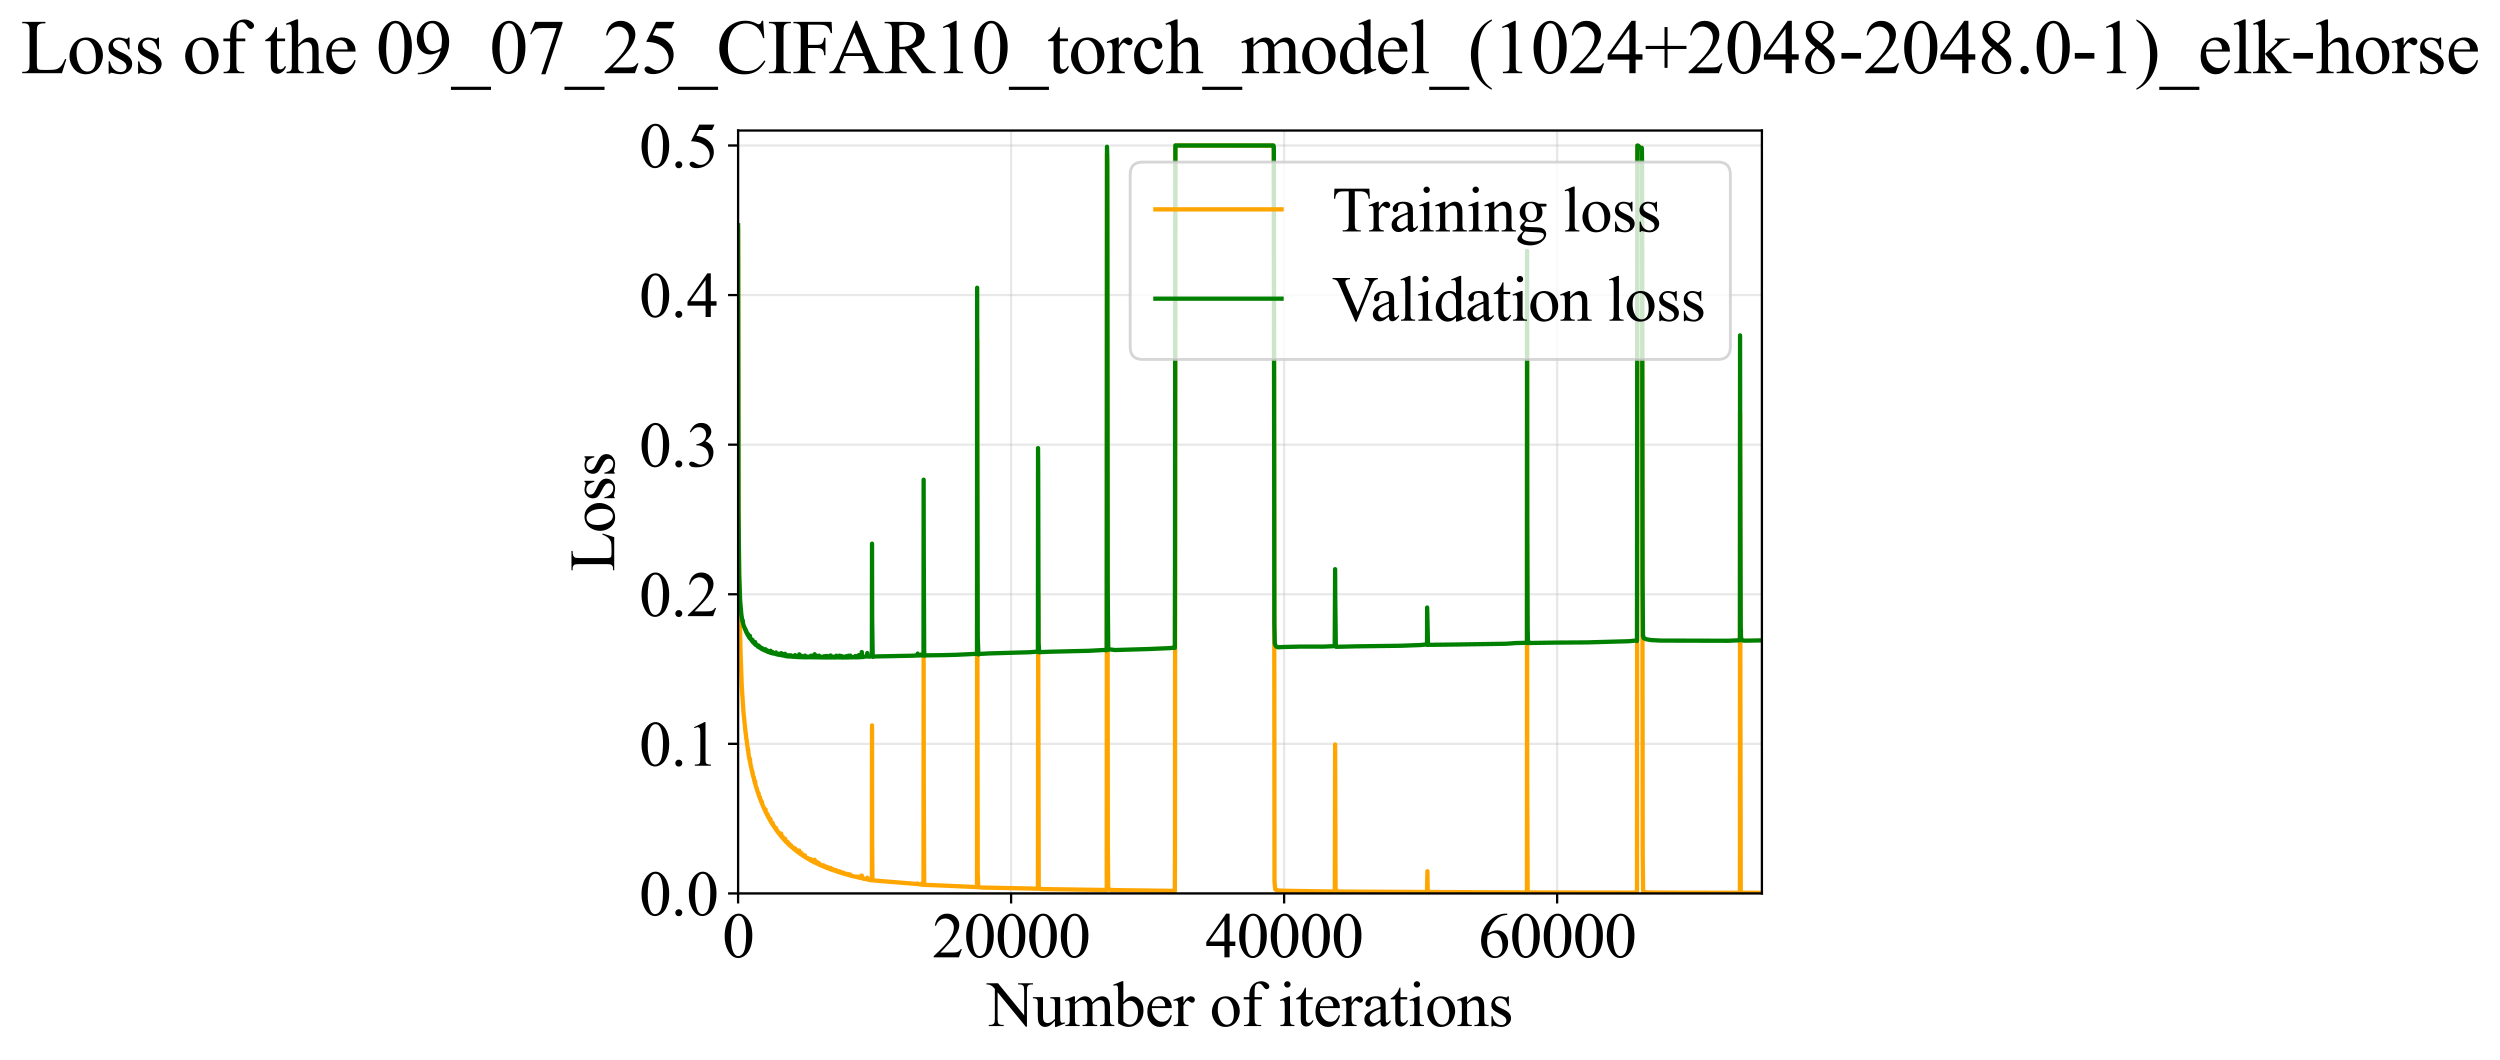 <?xml version="1.0" encoding="utf-8" standalone="no"?>
<!DOCTYPE svg PUBLIC "-//W3C//DTD SVG 1.1//EN"
  "http://www.w3.org/Graphics/SVG/1.1/DTD/svg11.dtd">
<svg xmlns:xlink="http://www.w3.org/1999/xlink" width="872.037pt" height="369.808pt" viewBox="0 0 872.037 369.808" xmlns="http://www.w3.org/2000/svg" version="1.1">
 <defs>
  <style type="text/css">*{stroke-linejoin: round; stroke-linecap: butt}</style>
 </defs>
 <g id="figure_1">
  <g id="patch_1">
   <path d="M 0 369.808 
L 872.037 369.808 
L 872.037 0 
L 0 0 
z
" style="fill: #ffffff"/>
  </g>
  <g id="axes_1">
   <g id="patch_2">
    <path d="M 257.459 311.644 
L 614.578 311.644 
L 614.578 45.532 
L 257.459 45.532 
z
" style="fill: #ffffff"/>
   </g>
   <g id="matplotlib.axis_1">
    <g id="xtick_1">
     <g id="line2d_1">
      <path d="M 257.459 311.644 
L 257.459 45.532 
" clip-path="url(#p5dec9e4146)" style="fill: none; stroke: #b0b0b0; stroke-opacity: 0.3; stroke-width: 0.8; stroke-linecap: square"/>
     </g>
     <g id="line2d_2">
      <defs>
       <path id="m94df553482" d="M 0 0 
L 0 3.5 
" style="stroke: #000000; stroke-width: 0.8"/>
      </defs>
      <g>
       <use xlink:href="#m94df553482" x="257.459" y="311.644" style="stroke: #000000; stroke-width: 0.8"/>
      </g>
     </g>
     <g id="text_1">
      <!-- 0 -->
      <g transform="translate(251.958 333.92) scale(0.22 -0.22)">
       <defs>
        <path id="TimesNewRomanPSMT-30" d="M 231 2094 
Q 231 2819 450 3342 
Q 669 3866 1031 4122 
Q 1313 4325 1613 4325 
Q 2100 4325 2488 3828 
Q 2972 3213 2972 2159 
Q 2972 1422 2759 906 
Q 2547 391 2217 158 
Q 1888 -75 1581 -75 
Q 975 -75 572 641 
Q 231 1244 231 2094 
z
M 844 2016 
Q 844 1141 1059 588 
Q 1238 122 1591 122 
Q 1759 122 1940 273 
Q 2122 425 2216 781 
Q 2359 1319 2359 2297 
Q 2359 3022 2209 3506 
Q 2097 3866 1919 4016 
Q 1791 4119 1609 4119 
Q 1397 4119 1231 3928 
Q 1006 3669 925 3112 
Q 844 2556 844 2016 
z
" transform="scale(0.016)"/>
       </defs>
       <use xlink:href="#TimesNewRomanPSMT-30"/>
      </g>
     </g>
    </g>
    <g id="xtick_2">
     <g id="line2d_3">
      <path d="M 352.69 311.644 
L 352.69 45.532 
" clip-path="url(#p5dec9e4146)" style="fill: none; stroke: #b0b0b0; stroke-opacity: 0.3; stroke-width: 0.8; stroke-linecap: square"/>
     </g>
     <g id="line2d_4">
      <g>
       <use xlink:href="#m94df553482" x="352.69" y="311.644" style="stroke: #000000; stroke-width: 0.8"/>
      </g>
     </g>
     <g id="text_2">
      <!-- 20000 -->
      <g transform="translate(325.19 333.92) scale(0.22 -0.22)">
       <defs>
        <path id="TimesNewRomanPSMT-32" d="M 2934 816 
L 2638 0 
L 138 0 
L 138 116 
Q 1241 1122 1691 1759 
Q 2141 2397 2141 2925 
Q 2141 3328 1894 3587 
Q 1647 3847 1303 3847 
Q 991 3847 742 3664 
Q 494 3481 375 3128 
L 259 3128 
Q 338 3706 661 4015 
Q 984 4325 1469 4325 
Q 1984 4325 2329 3994 
Q 2675 3663 2675 3213 
Q 2675 2891 2525 2569 
Q 2294 2063 1775 1497 
Q 997 647 803 472 
L 1909 472 
Q 2247 472 2383 497 
Q 2519 522 2628 598 
Q 2738 675 2819 816 
L 2934 816 
z
" transform="scale(0.016)"/>
       </defs>
       <use xlink:href="#TimesNewRomanPSMT-32"/>
       <use xlink:href="#TimesNewRomanPSMT-30" transform="translate(50 0)"/>
       <use xlink:href="#TimesNewRomanPSMT-30" transform="translate(100 0)"/>
       <use xlink:href="#TimesNewRomanPSMT-30" transform="translate(150 0)"/>
       <use xlink:href="#TimesNewRomanPSMT-30" transform="translate(200 0)"/>
      </g>
     </g>
    </g>
    <g id="xtick_3">
     <g id="line2d_5">
      <path d="M 447.923 311.644 
L 447.923 45.532 
" clip-path="url(#p5dec9e4146)" style="fill: none; stroke: #b0b0b0; stroke-opacity: 0.3; stroke-width: 0.8; stroke-linecap: square"/>
     </g>
     <g id="line2d_6">
      <g>
       <use xlink:href="#m94df553482" x="447.923" y="311.644" style="stroke: #000000; stroke-width: 0.8"/>
      </g>
     </g>
     <g id="text_3">
      <!-- 40000 -->
      <g transform="translate(420.423 333.92) scale(0.22 -0.22)">
       <defs>
        <path id="TimesNewRomanPSMT-34" d="M 2978 1563 
L 2978 1119 
L 2409 1119 
L 2409 0 
L 1894 0 
L 1894 1119 
L 100 1119 
L 100 1519 
L 2066 4325 
L 2409 4325 
L 2409 1563 
L 2978 1563 
z
M 1894 1563 
L 1894 3666 
L 406 1563 
L 1894 1563 
z
" transform="scale(0.016)"/>
       </defs>
       <use xlink:href="#TimesNewRomanPSMT-34"/>
       <use xlink:href="#TimesNewRomanPSMT-30" transform="translate(50 0)"/>
       <use xlink:href="#TimesNewRomanPSMT-30" transform="translate(100 0)"/>
       <use xlink:href="#TimesNewRomanPSMT-30" transform="translate(150 0)"/>
       <use xlink:href="#TimesNewRomanPSMT-30" transform="translate(200 0)"/>
      </g>
     </g>
    </g>
    <g id="xtick_4">
     <g id="line2d_7">
      <path d="M 543.154 311.644 
L 543.154 45.532 
" clip-path="url(#p5dec9e4146)" style="fill: none; stroke: #b0b0b0; stroke-opacity: 0.3; stroke-width: 0.8; stroke-linecap: square"/>
     </g>
     <g id="line2d_8">
      <g>
       <use xlink:href="#m94df553482" x="543.154" y="311.644" style="stroke: #000000; stroke-width: 0.8"/>
      </g>
     </g>
     <g id="text_4">
      <!-- 60000 -->
      <g transform="translate(515.654 333.92) scale(0.22 -0.22)">
       <defs>
        <path id="TimesNewRomanPSMT-36" d="M 2869 4325 
L 2869 4209 
Q 2456 4169 2195 4045 
Q 1934 3922 1679 3669 
Q 1425 3416 1258 3105 
Q 1091 2794 978 2366 
Q 1428 2675 1881 2675 
Q 2316 2675 2634 2325 
Q 2953 1975 2953 1425 
Q 2953 894 2631 456 
Q 2244 -75 1606 -75 
Q 1172 -75 869 213 
Q 275 772 275 1663 
Q 275 2231 503 2743 
Q 731 3256 1154 3653 
Q 1578 4050 1965 4187 
Q 2353 4325 2688 4325 
L 2869 4325 
z
M 925 2138 
Q 869 1716 869 1456 
Q 869 1156 980 804 
Q 1091 453 1309 247 
Q 1469 100 1697 100 
Q 1969 100 2183 356 
Q 2397 613 2397 1088 
Q 2397 1622 2184 2012 
Q 1972 2403 1581 2403 
Q 1463 2403 1327 2353 
Q 1191 2303 925 2138 
z
" transform="scale(0.016)"/>
       </defs>
       <use xlink:href="#TimesNewRomanPSMT-36"/>
       <use xlink:href="#TimesNewRomanPSMT-30" transform="translate(50 0)"/>
       <use xlink:href="#TimesNewRomanPSMT-30" transform="translate(100 0)"/>
       <use xlink:href="#TimesNewRomanPSMT-30" transform="translate(150 0)"/>
       <use xlink:href="#TimesNewRomanPSMT-30" transform="translate(200 0)"/>
      </g>
     </g>
    </g>
    <g id="text_5">
     <!-- Number of iterations -->
     <g transform="translate(344.376 357.902) scale(0.22 -0.22)">
      <defs>
       <path id="TimesNewRomanPSMT-4e" d="M -84 4238 
L 1066 4238 
L 3656 1059 
L 3656 3503 
Q 3656 3894 3569 3991 
Q 3453 4122 3203 4122 
L 3056 4122 
L 3056 4238 
L 4531 4238 
L 4531 4122 
L 4381 4122 
Q 4113 4122 4000 3959 
Q 3931 3859 3931 3503 
L 3931 -69 
L 3819 -69 
L 1025 3344 
L 1025 734 
Q 1025 344 1109 247 
Q 1228 116 1475 116 
L 1625 116 
L 1625 0 
L 150 0 
L 150 116 
L 297 116 
Q 569 116 681 278 
Q 750 378 750 734 
L 750 3681 
Q 566 3897 470 3965 
Q 375 4034 191 4094 
Q 100 4122 -84 4122 
L -84 4238 
z
" transform="scale(0.016)"/>
       <path id="TimesNewRomanPSMT-75" d="M 2709 2863 
L 2709 1128 
Q 2709 631 2732 520 
Q 2756 409 2807 365 
Q 2859 322 2928 322 
Q 3025 322 3147 375 
L 3191 266 
L 2334 -88 
L 2194 -88 
L 2194 519 
Q 1825 119 1631 15 
Q 1438 -88 1222 -88 
Q 981 -88 804 51 
Q 628 191 559 409 
Q 491 628 491 1028 
L 491 2306 
Q 491 2509 447 2587 
Q 403 2666 317 2708 
Q 231 2750 6 2747 
L 6 2863 
L 1009 2863 
L 1009 947 
Q 1009 547 1148 422 
Q 1288 297 1484 297 
Q 1619 297 1789 381 
Q 1959 466 2194 703 
L 2194 2325 
Q 2194 2569 2105 2655 
Q 2016 2741 1734 2747 
L 1734 2863 
L 2709 2863 
z
" transform="scale(0.016)"/>
       <path id="TimesNewRomanPSMT-6d" d="M 1050 2338 
Q 1363 2650 1419 2697 
Q 1559 2816 1721 2881 
Q 1884 2947 2044 2947 
Q 2313 2947 2506 2790 
Q 2700 2634 2766 2338 
Q 3088 2713 3309 2830 
Q 3531 2947 3766 2947 
Q 3994 2947 4170 2830 
Q 4347 2713 4450 2447 
Q 4519 2266 4519 1878 
L 4519 647 
Q 4519 378 4559 278 
Q 4591 209 4675 161 
Q 4759 113 4950 113 
L 4950 0 
L 3538 0 
L 3538 113 
L 3597 113 
Q 3781 113 3884 184 
Q 3956 234 3988 344 
Q 4000 397 4000 647 
L 4000 1878 
Q 4000 2228 3916 2372 
Q 3794 2572 3525 2572 
Q 3359 2572 3192 2489 
Q 3025 2406 2788 2181 
L 2781 2147 
L 2788 2013 
L 2788 647 
Q 2788 353 2820 281 
Q 2853 209 2943 161 
Q 3034 113 3253 113 
L 3253 0 
L 1806 0 
L 1806 113 
Q 2044 113 2133 169 
Q 2222 225 2256 338 
Q 2272 391 2272 647 
L 2272 1878 
Q 2272 2228 2169 2381 
Q 2031 2581 1784 2581 
Q 1616 2581 1450 2491 
Q 1191 2353 1050 2181 
L 1050 647 
Q 1050 366 1089 281 
Q 1128 197 1204 155 
Q 1281 113 1516 113 
L 1516 0 
L 100 0 
L 100 113 
Q 297 113 375 155 
Q 453 197 493 289 
Q 534 381 534 647 
L 534 1741 
Q 534 2213 506 2350 
Q 484 2453 437 2492 
Q 391 2531 309 2531 
Q 222 2531 100 2484 
L 53 2597 
L 916 2947 
L 1050 2947 
L 1050 2338 
z
" transform="scale(0.016)"/>
       <path id="TimesNewRomanPSMT-62" d="M 984 2369 
Q 1400 2947 1881 2947 
Q 2322 2947 2650 2570 
Q 2978 2194 2978 1541 
Q 2978 778 2472 313 
Q 2038 -88 1503 -88 
Q 1253 -88 995 3 
Q 738 94 469 275 
L 469 3241 
Q 469 3728 445 3840 
Q 422 3953 372 3993 
Q 322 4034 247 4034 
Q 159 4034 28 3984 
L -16 4094 
L 844 4444 
L 984 4444 
L 984 2369 
z
M 984 2169 
L 984 456 
Q 1144 300 1314 220 
Q 1484 141 1663 141 
Q 1947 141 2192 453 
Q 2438 766 2438 1363 
Q 2438 1913 2192 2208 
Q 1947 2503 1634 2503 
Q 1469 2503 1303 2419 
Q 1178 2356 984 2169 
z
" transform="scale(0.016)"/>
       <path id="TimesNewRomanPSMT-65" d="M 681 1784 
Q 678 1147 991 784 
Q 1303 422 1725 422 
Q 2006 422 2214 576 
Q 2422 731 2563 1106 
L 2659 1044 
Q 2594 616 2278 264 
Q 1963 -88 1488 -88 
Q 972 -88 605 314 
Q 238 716 238 1394 
Q 238 2128 614 2539 
Q 991 2950 1559 2950 
Q 2041 2950 2350 2633 
Q 2659 2316 2659 1784 
L 681 1784 
z
M 681 1966 
L 2006 1966 
Q 1991 2241 1941 2353 
Q 1863 2528 1708 2628 
Q 1553 2728 1384 2728 
Q 1125 2728 920 2526 
Q 716 2325 681 1966 
z
" transform="scale(0.016)"/>
       <path id="TimesNewRomanPSMT-72" d="M 1038 2947 
L 1038 2303 
Q 1397 2947 1775 2947 
Q 1947 2947 2059 2842 
Q 2172 2738 2172 2600 
Q 2172 2478 2090 2393 
Q 2009 2309 1897 2309 
Q 1788 2309 1652 2417 
Q 1516 2525 1450 2525 
Q 1394 2525 1328 2463 
Q 1188 2334 1038 2041 
L 1038 669 
Q 1038 431 1097 309 
Q 1138 225 1241 169 
Q 1344 113 1538 113 
L 1538 0 
L 72 0 
L 72 113 
Q 291 113 397 181 
Q 475 231 506 341 
Q 522 394 522 644 
L 522 1753 
Q 522 2253 501 2348 
Q 481 2444 426 2487 
Q 372 2531 291 2531 
Q 194 2531 72 2484 
L 41 2597 
L 906 2947 
L 1038 2947 
z
" transform="scale(0.016)"/>
       <path id="TimesNewRomanPSMT-20" transform="scale(0.016)"/>
       <path id="TimesNewRomanPSMT-6f" d="M 1600 2947 
Q 2250 2947 2644 2453 
Q 2978 2031 2978 1484 
Q 2978 1100 2793 706 
Q 2609 313 2286 112 
Q 1963 -88 1566 -88 
Q 919 -88 538 428 
Q 216 863 216 1403 
Q 216 1797 411 2186 
Q 606 2575 925 2761 
Q 1244 2947 1600 2947 
z
M 1503 2744 
Q 1338 2744 1170 2645 
Q 1003 2547 900 2300 
Q 797 2053 797 1666 
Q 797 1041 1045 587 
Q 1294 134 1700 134 
Q 2003 134 2200 384 
Q 2397 634 2397 1244 
Q 2397 2006 2069 2444 
Q 1847 2744 1503 2744 
z
" transform="scale(0.016)"/>
       <path id="TimesNewRomanPSMT-66" d="M 1319 2638 
L 1319 756 
Q 1319 356 1406 250 
Q 1522 113 1716 113 
L 1975 113 
L 1975 0 
L 266 0 
L 266 113 
L 394 113 
Q 519 113 622 175 
Q 725 238 764 344 
Q 803 450 803 756 
L 803 2638 
L 247 2638 
L 247 2863 
L 803 2863 
L 803 3050 
Q 803 3478 940 3775 
Q 1078 4072 1361 4255 
Q 1644 4438 1997 4438 
Q 2325 4438 2600 4225 
Q 2781 4084 2781 3909 
Q 2781 3816 2700 3733 
Q 2619 3650 2525 3650 
Q 2453 3650 2373 3701 
Q 2294 3753 2178 3923 
Q 2063 4094 1966 4153 
Q 1869 4213 1750 4213 
Q 1606 4213 1506 4136 
Q 1406 4059 1362 3898 
Q 1319 3738 1319 3069 
L 1319 2863 
L 2056 2863 
L 2056 2638 
L 1319 2638 
z
" transform="scale(0.016)"/>
       <path id="TimesNewRomanPSMT-69" d="M 928 4444 
Q 1059 4444 1151 4351 
Q 1244 4259 1244 4128 
Q 1244 3997 1151 3903 
Q 1059 3809 928 3809 
Q 797 3809 703 3903 
Q 609 3997 609 4128 
Q 609 4259 701 4351 
Q 794 4444 928 4444 
z
M 1188 2947 
L 1188 647 
Q 1188 378 1227 289 
Q 1266 200 1342 156 
Q 1419 113 1622 113 
L 1622 0 
L 231 0 
L 231 113 
Q 441 113 512 153 
Q 584 194 626 287 
Q 669 381 669 647 
L 669 1750 
Q 669 2216 641 2353 
Q 619 2453 572 2492 
Q 525 2531 444 2531 
Q 356 2531 231 2484 
L 188 2597 
L 1050 2947 
L 1188 2947 
z
" transform="scale(0.016)"/>
       <path id="TimesNewRomanPSMT-74" d="M 1031 3803 
L 1031 2863 
L 1700 2863 
L 1700 2644 
L 1031 2644 
L 1031 788 
Q 1031 509 1111 412 
Q 1191 316 1316 316 
Q 1419 316 1516 380 
Q 1613 444 1666 569 
L 1788 569 
Q 1678 263 1478 108 
Q 1278 -47 1066 -47 
Q 922 -47 784 33 
Q 647 113 581 261 
Q 516 409 516 719 
L 516 2644 
L 63 2644 
L 63 2747 
Q 234 2816 414 2980 
Q 594 3144 734 3369 
Q 806 3488 934 3803 
L 1031 3803 
z
" transform="scale(0.016)"/>
       <path id="TimesNewRomanPSMT-61" d="M 1822 413 
Q 1381 72 1269 19 
Q 1100 -59 909 -59 
Q 613 -59 420 144 
Q 228 347 228 678 
Q 228 888 322 1041 
Q 450 1253 767 1440 
Q 1084 1628 1822 1897 
L 1822 2009 
Q 1822 2438 1686 2597 
Q 1550 2756 1291 2756 
Q 1094 2756 978 2650 
Q 859 2544 859 2406 
L 866 2225 
Q 866 2081 792 2003 
Q 719 1925 600 1925 
Q 484 1925 411 2006 
Q 338 2088 338 2228 
Q 338 2497 613 2722 
Q 888 2947 1384 2947 
Q 1766 2947 2009 2819 
Q 2194 2722 2281 2516 
Q 2338 2381 2338 1966 
L 2338 994 
Q 2338 584 2353 492 
Q 2369 400 2405 369 
Q 2441 338 2488 338 
Q 2538 338 2575 359 
Q 2641 400 2828 588 
L 2828 413 
Q 2478 -56 2159 -56 
Q 2006 -56 1915 50 
Q 1825 156 1822 413 
z
M 1822 616 
L 1822 1706 
Q 1350 1519 1213 1441 
Q 966 1303 859 1153 
Q 753 1003 753 825 
Q 753 600 887 451 
Q 1022 303 1197 303 
Q 1434 303 1822 616 
z
" transform="scale(0.016)"/>
       <path id="TimesNewRomanPSMT-6e" d="M 1034 2341 
Q 1538 2947 1994 2947 
Q 2228 2947 2397 2830 
Q 2566 2713 2666 2444 
Q 2734 2256 2734 1869 
L 2734 647 
Q 2734 375 2778 278 
Q 2813 200 2889 156 
Q 2966 113 3172 113 
L 3172 0 
L 1756 0 
L 1756 113 
L 1816 113 
Q 2016 113 2095 173 
Q 2175 234 2206 353 
Q 2219 400 2219 647 
L 2219 1819 
Q 2219 2209 2117 2386 
Q 2016 2563 1775 2563 
Q 1403 2563 1034 2156 
L 1034 647 
Q 1034 356 1069 288 
Q 1113 197 1189 155 
Q 1266 113 1500 113 
L 1500 0 
L 84 0 
L 84 113 
L 147 113 
Q 366 113 442 223 
Q 519 334 519 647 
L 519 1709 
Q 519 2225 495 2337 
Q 472 2450 423 2490 
Q 375 2531 294 2531 
Q 206 2531 84 2484 
L 38 2597 
L 900 2947 
L 1034 2947 
L 1034 2341 
z
" transform="scale(0.016)"/>
       <path id="TimesNewRomanPSMT-73" d="M 2050 2947 
L 2050 1972 
L 1947 1972 
Q 1828 2431 1642 2597 
Q 1456 2763 1169 2763 
Q 950 2763 815 2647 
Q 681 2531 681 2391 
Q 681 2216 781 2091 
Q 878 1963 1175 1819 
L 1631 1597 
Q 2266 1288 2266 781 
Q 2266 391 1970 151 
Q 1675 -88 1309 -88 
Q 1047 -88 709 6 
Q 606 38 541 38 
Q 469 38 428 -44 
L 325 -44 
L 325 978 
L 428 978 
Q 516 541 762 319 
Q 1009 97 1316 97 
Q 1531 97 1667 223 
Q 1803 350 1803 528 
Q 1803 744 1651 891 
Q 1500 1038 1047 1263 
Q 594 1488 453 1669 
Q 313 1847 313 2119 
Q 313 2472 555 2709 
Q 797 2947 1181 2947 
Q 1350 2947 1591 2875 
Q 1750 2828 1803 2828 
Q 1853 2828 1881 2850 
Q 1909 2872 1947 2947 
L 2050 2947 
z
" transform="scale(0.016)"/>
      </defs>
      <use xlink:href="#TimesNewRomanPSMT-4e"/>
      <use xlink:href="#TimesNewRomanPSMT-75" transform="translate(72.217 0)"/>
      <use xlink:href="#TimesNewRomanPSMT-6d" transform="translate(122.217 0)"/>
      <use xlink:href="#TimesNewRomanPSMT-62" transform="translate(200 0)"/>
      <use xlink:href="#TimesNewRomanPSMT-65" transform="translate(250 0)"/>
      <use xlink:href="#TimesNewRomanPSMT-72" transform="translate(294.385 0)"/>
      <use xlink:href="#TimesNewRomanPSMT-20" transform="translate(327.686 0)"/>
      <use xlink:href="#TimesNewRomanPSMT-6f" transform="translate(352.686 0)"/>
      <use xlink:href="#TimesNewRomanPSMT-66" transform="translate(402.686 0)"/>
      <use xlink:href="#TimesNewRomanPSMT-20" transform="translate(435.986 0)"/>
      <use xlink:href="#TimesNewRomanPSMT-69" transform="translate(460.986 0)"/>
      <use xlink:href="#TimesNewRomanPSMT-74" transform="translate(488.77 0)"/>
      <use xlink:href="#TimesNewRomanPSMT-65" transform="translate(516.553 0)"/>
      <use xlink:href="#TimesNewRomanPSMT-72" transform="translate(560.938 0)"/>
      <use xlink:href="#TimesNewRomanPSMT-61" transform="translate(594.238 0)"/>
      <use xlink:href="#TimesNewRomanPSMT-74" transform="translate(638.623 0)"/>
      <use xlink:href="#TimesNewRomanPSMT-69" transform="translate(666.406 0)"/>
      <use xlink:href="#TimesNewRomanPSMT-6f" transform="translate(694.189 0)"/>
      <use xlink:href="#TimesNewRomanPSMT-6e" transform="translate(744.189 0)"/>
      <use xlink:href="#TimesNewRomanPSMT-73" transform="translate(794.189 0)"/>
     </g>
    </g>
   </g>
   <g id="matplotlib.axis_2">
    <g id="ytick_1">
     <g id="line2d_9">
      <path d="M 257.459 311.644 
L 614.578 311.644 
" clip-path="url(#p5dec9e4146)" style="fill: none; stroke: #b0b0b0; stroke-opacity: 0.3; stroke-width: 0.8; stroke-linecap: square"/>
     </g>
     <g id="line2d_10">
      <defs>
       <path id="med60f6f348" d="M 0 0 
L -3.5 0 
" style="stroke: #000000; stroke-width: 0.8"/>
      </defs>
      <g>
       <use xlink:href="#med60f6f348" x="257.459" y="311.644" style="stroke: #000000; stroke-width: 0.8"/>
      </g>
     </g>
     <g id="text_6">
      <!-- 0.0 -->
      <g transform="translate(222.958 319.282) scale(0.22 -0.22)">
       <defs>
        <path id="TimesNewRomanPSMT-2e" d="M 800 606 
Q 947 606 1047 504 
Q 1147 403 1147 259 
Q 1147 116 1045 14 
Q 944 -88 800 -88 
Q 656 -88 554 14 
Q 453 116 453 259 
Q 453 406 554 506 
Q 656 606 800 606 
z
" transform="scale(0.016)"/>
       </defs>
       <use xlink:href="#TimesNewRomanPSMT-30"/>
       <use xlink:href="#TimesNewRomanPSMT-2e" transform="translate(50 0)"/>
       <use xlink:href="#TimesNewRomanPSMT-30" transform="translate(75 0)"/>
      </g>
     </g>
    </g>
    <g id="ytick_2">
     <g id="line2d_11">
      <path d="M 257.459 259.465 
L 614.578 259.465 
" clip-path="url(#p5dec9e4146)" style="fill: none; stroke: #b0b0b0; stroke-opacity: 0.3; stroke-width: 0.8; stroke-linecap: square"/>
     </g>
     <g id="line2d_12">
      <g>
       <use xlink:href="#med60f6f348" x="257.459" y="259.465" style="stroke: #000000; stroke-width: 0.8"/>
      </g>
     </g>
     <g id="text_7">
      <!-- 0.1 -->
      <g transform="translate(222.958 267.103) scale(0.22 -0.22)">
       <defs>
        <path id="TimesNewRomanPSMT-31" d="M 750 3822 
L 1781 4325 
L 1884 4325 
L 1884 747 
Q 1884 391 1914 303 
Q 1944 216 2037 169 
Q 2131 122 2419 116 
L 2419 0 
L 825 0 
L 825 116 
Q 1125 122 1212 167 
Q 1300 213 1334 289 
Q 1369 366 1369 747 
L 1369 3034 
Q 1369 3497 1338 3628 
Q 1316 3728 1258 3775 
Q 1200 3822 1119 3822 
Q 1003 3822 797 3725 
L 750 3822 
z
" transform="scale(0.016)"/>
       </defs>
       <use xlink:href="#TimesNewRomanPSMT-30"/>
       <use xlink:href="#TimesNewRomanPSMT-2e" transform="translate(50 0)"/>
       <use xlink:href="#TimesNewRomanPSMT-31" transform="translate(75 0)"/>
      </g>
     </g>
    </g>
    <g id="ytick_3">
     <g id="line2d_13">
      <path d="M 257.459 207.286 
L 614.578 207.286 
" clip-path="url(#p5dec9e4146)" style="fill: none; stroke: #b0b0b0; stroke-opacity: 0.3; stroke-width: 0.8; stroke-linecap: square"/>
     </g>
     <g id="line2d_14">
      <g>
       <use xlink:href="#med60f6f348" x="257.459" y="207.286" style="stroke: #000000; stroke-width: 0.8"/>
      </g>
     </g>
     <g id="text_8">
      <!-- 0.2 -->
      <g transform="translate(222.958 214.924) scale(0.22 -0.22)">
       <use xlink:href="#TimesNewRomanPSMT-30"/>
       <use xlink:href="#TimesNewRomanPSMT-2e" transform="translate(50 0)"/>
       <use xlink:href="#TimesNewRomanPSMT-32" transform="translate(75 0)"/>
      </g>
     </g>
    </g>
    <g id="ytick_4">
     <g id="line2d_15">
      <path d="M 257.459 155.107 
L 614.578 155.107 
" clip-path="url(#p5dec9e4146)" style="fill: none; stroke: #b0b0b0; stroke-opacity: 0.3; stroke-width: 0.8; stroke-linecap: square"/>
     </g>
     <g id="line2d_16">
      <g>
       <use xlink:href="#med60f6f348" x="257.459" y="155.107" style="stroke: #000000; stroke-width: 0.8"/>
      </g>
     </g>
     <g id="text_9">
      <!-- 0.3 -->
      <g transform="translate(222.958 162.745) scale(0.22 -0.22)">
       <defs>
        <path id="TimesNewRomanPSMT-33" d="M 325 3431 
Q 506 3859 782 4092 
Q 1059 4325 1472 4325 
Q 1981 4325 2253 3994 
Q 2459 3747 2459 3466 
Q 2459 3003 1878 2509 
Q 2269 2356 2469 2072 
Q 2669 1788 2669 1403 
Q 2669 853 2319 450 
Q 1863 -75 997 -75 
Q 569 -75 414 31 
Q 259 138 259 259 
Q 259 350 332 419 
Q 406 488 509 488 
Q 588 488 669 463 
Q 722 447 909 348 
Q 1097 250 1169 231 
Q 1284 197 1416 197 
Q 1734 197 1970 444 
Q 2206 691 2206 1028 
Q 2206 1275 2097 1509 
Q 2016 1684 1919 1775 
Q 1784 1900 1550 2001 
Q 1316 2103 1072 2103 
L 972 2103 
L 972 2197 
Q 1219 2228 1467 2375 
Q 1716 2522 1828 2728 
Q 1941 2934 1941 3181 
Q 1941 3503 1739 3701 
Q 1538 3900 1238 3900 
Q 753 3900 428 3381 
L 325 3431 
z
" transform="scale(0.016)"/>
       </defs>
       <use xlink:href="#TimesNewRomanPSMT-30"/>
       <use xlink:href="#TimesNewRomanPSMT-2e" transform="translate(50 0)"/>
       <use xlink:href="#TimesNewRomanPSMT-33" transform="translate(75 0)"/>
      </g>
     </g>
    </g>
    <g id="ytick_5">
     <g id="line2d_17">
      <path d="M 257.459 102.928 
L 614.578 102.928 
" clip-path="url(#p5dec9e4146)" style="fill: none; stroke: #b0b0b0; stroke-opacity: 0.3; stroke-width: 0.8; stroke-linecap: square"/>
     </g>
     <g id="line2d_18">
      <g>
       <use xlink:href="#med60f6f348" x="257.459" y="102.928" style="stroke: #000000; stroke-width: 0.8"/>
      </g>
     </g>
     <g id="text_10">
      <!-- 0.4 -->
      <g transform="translate(222.958 110.566) scale(0.22 -0.22)">
       <use xlink:href="#TimesNewRomanPSMT-30"/>
       <use xlink:href="#TimesNewRomanPSMT-2e" transform="translate(50 0)"/>
       <use xlink:href="#TimesNewRomanPSMT-34" transform="translate(75 0)"/>
      </g>
     </g>
    </g>
    <g id="ytick_6">
     <g id="line2d_19">
      <path d="M 257.459 50.749 
L 614.578 50.749 
" clip-path="url(#p5dec9e4146)" style="fill: none; stroke: #b0b0b0; stroke-opacity: 0.3; stroke-width: 0.8; stroke-linecap: square"/>
     </g>
     <g id="line2d_20">
      <g>
       <use xlink:href="#med60f6f348" x="257.459" y="50.749" style="stroke: #000000; stroke-width: 0.8"/>
      </g>
     </g>
     <g id="text_11">
      <!-- 0.5 -->
      <g transform="translate(222.958 58.388) scale(0.22 -0.22)">
       <defs>
        <path id="TimesNewRomanPSMT-35" d="M 2778 4238 
L 2534 3706 
L 1259 3706 
L 981 3138 
Q 1809 3016 2294 2522 
Q 2709 2097 2709 1522 
Q 2709 1188 2573 903 
Q 2438 619 2231 419 
Q 2025 219 1772 97 
Q 1413 -75 1034 -75 
Q 653 -75 479 54 
Q 306 184 306 341 
Q 306 428 378 495 
Q 450 563 559 563 
Q 641 563 702 538 
Q 763 513 909 409 
Q 1144 247 1384 247 
Q 1750 247 2026 523 
Q 2303 800 2303 1197 
Q 2303 1581 2056 1914 
Q 1809 2247 1375 2428 
Q 1034 2569 447 2591 
L 1259 4238 
L 2778 4238 
z
" transform="scale(0.016)"/>
       </defs>
       <use xlink:href="#TimesNewRomanPSMT-30"/>
       <use xlink:href="#TimesNewRomanPSMT-2e" transform="translate(50 0)"/>
       <use xlink:href="#TimesNewRomanPSMT-35" transform="translate(75 0)"/>
      </g>
     </g>
    </g>
    <g id="text_12">
     <!-- Loss -->
     <g transform="translate(214.253 199.369) rotate(-90) scale(0.22 -0.22)">
      <defs>
       <path id="TimesNewRomanPSMT-4c" d="M 3669 1172 
L 3772 1150 
L 3409 0 
L 128 0 
L 128 116 
L 288 116 
Q 556 116 672 291 
Q 738 391 738 753 
L 738 3488 
Q 738 3884 650 3984 
Q 528 4122 288 4122 
L 128 4122 
L 128 4238 
L 2047 4238 
L 2047 4122 
Q 1709 4125 1573 4059 
Q 1438 3994 1388 3894 
Q 1338 3794 1338 3416 
L 1338 753 
Q 1338 494 1388 397 
Q 1425 331 1503 300 
Q 1581 269 1991 269 
L 2300 269 
Q 2788 269 2984 341 
Q 3181 413 3343 595 
Q 3506 778 3669 1172 
z
" transform="scale(0.016)"/>
      </defs>
      <use xlink:href="#TimesNewRomanPSMT-4c"/>
      <use xlink:href="#TimesNewRomanPSMT-6f" transform="translate(61.084 0)"/>
      <use xlink:href="#TimesNewRomanPSMT-73" transform="translate(111.084 0)"/>
      <use xlink:href="#TimesNewRomanPSMT-73" transform="translate(150 0)"/>
     </g>
    </g>
   </g>
   <g id="line2d_21">
    <path d="M 257.459 80.101 
L 257.601 176.695 
L 257.887 208.088 
L 258.316 227.569 
L 258.744 239.517 
L 259.316 248.192 
L 260.078 255.702 
L 260.125 255.625 
L 260.363 257.972 
L 260.411 257.918 
L 260.649 259.99 
L 260.792 260.868 
L 260.887 261.764 
L 260.935 261.239 
L 261.125 263.233 
L 261.554 265.518 
L 261.602 264.733 
L 261.649 265.675 
L 261.887 267.249 
L 261.935 267.151 
L 262.173 268.552 
L 262.221 268.658 
L 262.268 268.507 
L 262.459 269.824 
L 262.506 269.342 
L 262.649 270.567 
L 262.84 271.181 
L 262.887 270.982 
L 263.126 272.356 
L 263.173 272.402 
L 263.364 273.32 
L 263.411 272.538 
L 263.459 273.245 
L 263.554 273.88 
L 263.888 275.027 
L 263.935 274.781 
L 264.126 275.721 
L 264.554 277.036 
L 264.602 276.672 
L 264.745 277.648 
L 264.888 277.916 
L 264.983 278.251 
L 265.03 277.99 
L 265.221 278.91 
L 265.269 278.884 
L 265.316 278.974 
L 265.411 279.399 
L 265.459 279.187 
L 265.65 280.053 
L 265.697 280.166 
L 265.745 280.054 
L 265.792 279.746 
L 265.84 280.145 
L 266.031 280.964 
L 266.364 281.596 
L 266.602 282.241 
L 266.65 282.023 
L 266.697 282.241 
L 266.983 283.024 
L 267.031 282.36 
L 267.078 283.216 
L 267.316 283.757 
L 267.364 283.787 
L 267.412 283.566 
L 267.554 284.183 
L 267.65 284.424 
L 267.697 284.3 
L 267.745 284.01 
L 267.935 284.941 
L 268.031 285.112 
L 268.078 285.084 
L 268.126 284.923 
L 268.269 285.514 
L 268.364 285.702 
L 268.412 285.337 
L 268.555 286.061 
L 268.745 286.38 
L 268.793 285.762 
L 268.84 286.58 
L 268.983 286.798 
L 269.126 287.034 
L 269.174 286.904 
L 269.221 286.958 
L 269.412 287.52 
L 269.459 287.537 
L 269.507 287.032 
L 269.65 287.831 
L 269.793 288.042 
L 269.84 287.983 
L 269.983 288.361 
L 270.031 288.158 
L 270.078 288.359 
L 270.269 288.746 
L 270.317 288.613 
L 270.507 289.025 
L 270.602 289.272 
L 270.65 289.252 
L 270.698 288.827 
L 270.84 289.591 
L 270.983 289.792 
L 271.031 289.599 
L 271.078 289.661 
L 271.269 290.147 
L 271.507 290.499 
L 271.555 290.424 
L 271.602 290.303 
L 271.745 290.784 
L 271.84 290.917 
L 271.888 290.594 
L 271.936 290.91 
L 271.983 290.931 
L 272.174 291.316 
L 272.269 291.318 
L 272.412 291.65 
L 272.46 291.617 
L 272.507 290.805 
L 272.555 291.598 
L 272.745 292.034 
L 272.936 292.201 
L 272.983 291.792 
L 273.126 292.47 
L 273.269 292.632 
L 273.317 292.502 
L 273.364 292.407 
L 273.507 292.909 
L 273.65 292.973 
L 273.745 293.171 
L 273.793 293.135 
L 273.841 292.544 
L 273.888 293.267 
L 274.126 293.579 
L 274.174 293.62 
L 274.222 293.532 
L 274.269 293.324 
L 274.412 293.867 
L 274.555 293.892 
L 274.698 294.111 
L 274.745 293.672 
L 274.793 294.234 
L 274.841 294.197 
L 274.888 294.269 
L 275.079 294.513 
L 275.126 294.462 
L 275.174 294.24 
L 275.317 294.736 
L 275.412 294.777 
L 275.46 294.489 
L 275.603 295.01 
L 275.793 295.134 
L 275.888 295.196 
L 275.936 294.883 
L 276.079 295.435 
L 276.317 295.447 
L 276.46 295.672 
L 276.603 295.811 
L 276.65 295.59 
L 276.793 296.041 
L 276.888 296.041 
L 276.936 295.928 
L 277.031 296.215 
L 277.079 296.181 
L 277.269 296.362 
L 277.317 295.914 
L 277.365 296.511 
L 277.46 296.538 
L 277.65 296.673 
L 277.746 296.723 
L 277.888 296.914 
L 277.936 296.547 
L 277.984 296.807 
L 278.174 297.134 
L 278.746 297.472 
L 278.793 296.678 
L 278.841 297.392 
L 279.031 297.768 
L 279.46 297.976 
L 279.508 297.482 
L 279.555 298.063 
L 279.746 298.26 
L 279.889 298.271 
L 279.936 298.018 
L 280.079 298.486 
L 280.222 298.515 
L 280.698 298.875 
L 280.793 298.4 
L 280.841 298.791 
L 281.032 299.099 
L 281.46 299.296 
L 281.651 299.429 
L 281.746 299.38 
L 281.841 299.585 
L 281.889 299.551 
L 281.936 299.379 
L 282.079 299.711 
L 282.174 299.736 
L 282.222 299.566 
L 282.27 299.747 
L 282.46 299.9 
L 282.508 299.771 
L 282.555 299.908 
L 282.746 300.094 
L 282.794 300.054 
L 282.841 299.692 
L 282.889 300.178 
L 283.032 300.258 
L 283.317 300.403 
L 283.413 300.423 
L 283.46 300.012 
L 283.508 300.501 
L 283.746 300.627 
L 284.079 300.803 
L 284.127 300.726 
L 284.175 299.896 
L 284.222 300.547 
L 284.413 300.962 
L 284.984 301.17 
L 285.032 300.707 
L 285.079 301.234 
L 285.27 301.376 
L 285.651 301.488 
L 285.699 301.102 
L 285.746 301.588 
L 286.032 301.723 
L 286.127 301.617 
L 286.175 301.798 
L 286.27 301.756 
L 286.413 301.88 
L 286.508 301.696 
L 286.699 302.017 
L 286.841 302.033 
L 286.889 301.945 
L 286.984 302.135 
L 287.032 302.1 
L 287.222 302.208 
L 287.27 301.855 
L 287.318 302.294 
L 287.746 302.371 
L 287.889 302.496 
L 287.937 302.198 
L 287.984 302.544 
L 288.08 302.565 
L 288.27 302.666 
L 288.365 302.661 
L 288.461 302.75 
L 288.508 302.678 
L 288.556 302.43 
L 288.699 302.825 
L 288.889 302.864 
L 289.08 302.914 
L 289.127 302.673 
L 289.27 303.042 
L 289.413 303.086 
L 289.508 303.103 
L 289.604 303.191 
L 289.651 303.143 
L 289.699 302.747 
L 289.746 303.219 
L 290.032 303.352 
L 290.318 303.375 
L 290.366 303.093 
L 290.413 303.47 
L 290.699 303.574 
L 290.794 303.486 
L 290.937 303.615 
L 291.08 303.653 
L 291.128 303.435 
L 291.27 303.758 
L 291.461 303.778 
L 291.651 303.877 
L 291.699 303.542 
L 291.747 303.912 
L 292.032 304.04 
L 292.413 304.117 
L 292.461 304.014 
L 292.509 304.144 
L 292.699 304.25 
L 292.794 303.912 
L 292.842 304.2 
L 293.032 304.367 
L 293.413 304.451 
L 293.461 304.205 
L 293.509 304.429 
L 293.794 304.602 
L 294.175 304.679 
L 294.223 304.404 
L 294.271 304.721 
L 294.652 304.844 
L 294.937 304.771 
L 295.08 304.975 
L 295.175 304.991 
L 295.271 304.797 
L 295.461 305.087 
L 295.89 305.058 
L 295.937 304.897 
L 295.985 305.115 
L 296.175 305.278 
L 296.556 305.343 
L 296.604 305.058 
L 296.652 305.379 
L 296.937 305.479 
L 298.509 305.848 
L 298.652 305.803 
L 298.699 305.733 
L 298.842 305.936 
L 299.271 305.931 
L 299.414 306.051 
L 299.509 306.08 
L 299.604 305.745 
L 299.652 306.003 
L 299.842 306.176 
L 300.557 306.223 
L 300.604 305.394 
L 300.652 305.758 
L 300.795 306.386 
L 301.176 306.5 
L 302.462 306.687 
L 302.509 306.151 
L 302.557 306.645 
L 302.7 306.799 
L 303.033 306.883 
L 304.033 307.068 
L 304.081 306.966 
L 304.128 305.028 
L 304.176 253.022 
L 304.224 293.465 
L 304.319 306.806 
L 304.367 306.485 
L 304.509 307.064 
L 304.795 307.126 
L 319.891 308.343 
L 320.034 308.36 
L 320.082 308.178 
L 320.13 308.207 
L 320.272 308.436 
L 321.225 308.485 
L 321.272 308.315 
L 321.32 308.537 
L 322.082 308.64 
L 322.13 308.458 
L 322.177 228.141 
L 322.225 272.214 
L 322.368 307.773 
L 322.511 308.604 
L 322.749 308.672 
L 325.558 308.758 
L 333.035 309.086 
L 340.798 309.443 
L 340.845 118.509 
L 340.893 193.701 
L 341.036 304.403 
L 341.226 309.328 
L 341.607 309.526 
L 342.703 309.59 
L 362.037 309.982 
L 362.132 207.809 
L 362.18 239.182 
L 362.323 308.959 
L 362.513 309.953 
L 362.894 310.077 
L 364.323 310.132 
L 386.039 310.441 
L 386.134 53.523 
L 386.182 55.271 
L 386.229 60.652 
L 386.42 294.55 
L 386.563 309.644 
L 386.753 310.211 
L 387.134 310.363 
L 388.182 310.459 
L 392.563 310.535 
L 409.802 310.748 
L 409.85 296.6 
L 409.993 50.749 
L 444.186 50.79 
L 444.281 51.333 
L 444.329 53.037 
L 444.567 307.451 
L 444.805 310.159 
L 445.091 310.422 
L 445.71 310.581 
L 447.376 310.689 
L 453.805 310.805 
L 465.568 310.978 
L 465.616 308.943 
L 465.711 259.683 
L 465.854 309.564 
L 465.997 310.856 
L 466.521 310.959 
L 468.902 311.003 
L 497.761 311.135 
L 497.904 303.901 
L 497.999 310.707 
L 498.047 310.62 
L 498.189 311.085 
L 498.523 311.128 
L 501.809 311.159 
L 532.62 311.288 
L 532.668 112.57 
L 532.716 272.384 
L 532.859 310.409 
L 533.001 311.217 
L 533.192 311.278 
L 537.287 311.304 
L 571.004 311.356 
L 571.147 50.879 
L 571.337 50.945 
L 572.337 51.57 
L 572.671 52.475 
L 572.718 54.505 
L 572.766 64.189 
L 573.004 298.014 
L 573.147 310.808 
L 573.338 311.107 
L 573.909 311.226 
L 575.814 311.311 
L 585.386 311.37 
L 606.911 311.417 
L 606.959 144.011 
L 607.007 196.427 
L 607.197 310.927 
L 607.245 310.968 
L 607.388 311.344 
L 608.102 311.389 
L 613.721 311.423 
L 614.578 311.423 
L 614.578 311.423 
" clip-path="url(#p5dec9e4146)" style="fill: none; stroke: #ffa500; stroke-width: 1.5; stroke-linecap: square"/>
   </g>
   <g id="line2d_22">
    <path d="M 257.459 78.587 
L 257.601 178.446 
L 257.839 200.477 
L 258.173 209.555 
L 258.649 214.935 
L 258.697 214.93 
L 258.887 216.289 
L 259.03 216.892 
L 259.078 216.391 
L 259.221 217.659 
L 259.697 219.02 
L 259.744 218.907 
L 259.935 219.644 
L 260.078 219.911 
L 260.125 219.676 
L 260.316 220.554 
L 260.363 220.541 
L 260.411 220.323 
L 260.602 221.074 
L 260.744 221.316 
L 260.792 221.19 
L 260.887 221.606 
L 260.935 221.169 
L 260.983 221.552 
L 261.173 222.082 
L 261.316 222.301 
L 261.364 222.193 
L 261.506 222.589 
L 261.554 222.542 
L 261.602 221.824 
L 261.649 222.553 
L 261.887 223.023 
L 261.935 222.81 
L 261.983 223.075 
L 262.173 223.359 
L 262.221 223.325 
L 262.268 223.099 
L 262.411 223.725 
L 262.459 223.729 
L 262.506 223.216 
L 262.602 223.967 
L 262.649 223.926 
L 262.792 224.152 
L 262.84 224.102 
L 262.887 223.937 
L 262.935 223.981 
L 263.03 224.382 
L 263.078 224.361 
L 263.221 224.417 
L 263.364 224.73 
L 263.411 223.983 
L 263.459 224.637 
L 263.507 224.507 
L 263.649 224.997 
L 263.888 225.141 
L 263.935 224.83 
L 263.983 225.166 
L 264.221 225.324 
L 264.268 225.162 
L 264.364 225.547 
L 264.411 225.477 
L 264.507 225.652 
L 264.554 225.59 
L 264.602 225.188 
L 264.745 225.789 
L 264.84 225.678 
L 264.888 225.739 
L 264.983 225.866 
L 265.03 225.552 
L 265.078 225.942 
L 265.221 226.034 
L 265.269 225.921 
L 265.316 225.924 
L 265.411 226.206 
L 265.459 226.031 
L 265.507 226.249 
L 265.554 226.155 
L 265.602 226.242 
L 265.697 226.378 
L 265.792 226.052 
L 265.84 226.092 
L 265.983 226.493 
L 266.078 226.561 
L 266.126 226.512 
L 266.173 226.485 
L 266.221 226.649 
L 266.269 226.584 
L 266.316 226.375 
L 266.364 226.546 
L 266.507 226.724 
L 266.602 226.811 
L 266.745 226.655 
L 266.888 226.955 
L 266.983 226.964 
L 267.031 226.468 
L 267.078 226.934 
L 267.221 227.071 
L 267.364 227.046 
L 267.412 226.783 
L 267.554 227.218 
L 267.65 227.281 
L 267.745 226.947 
L 267.793 227.06 
L 267.888 227.385 
L 267.935 227.354 
L 268.078 227.291 
L 268.126 227.089 
L 268.269 227.505 
L 268.364 227.545 
L 268.412 227.258 
L 268.459 227.581 
L 268.507 227.405 
L 268.555 227.617 
L 268.745 227.621 
L 268.793 227.01 
L 268.84 227.736 
L 269.126 227.76 
L 269.221 227.573 
L 269.364 227.87 
L 269.459 227.868 
L 269.507 227.472 
L 269.555 227.926 
L 269.602 227.835 
L 269.65 227.917 
L 269.745 227.927 
L 269.84 227.761 
L 269.888 227.846 
L 269.983 227.993 
L 270.031 227.819 
L 270.078 227.933 
L 270.174 227.998 
L 270.269 228.043 
L 270.317 227.917 
L 270.364 228.055 
L 270.65 228.031 
L 270.698 227.589 
L 270.745 228.192 
L 270.84 228.159 
L 270.983 228.204 
L 271.031 227.956 
L 271.078 227.98 
L 271.174 228.308 
L 271.221 228.256 
L 271.412 228.111 
L 271.507 228.374 
L 271.555 228.299 
L 271.602 228.178 
L 271.65 228.399 
L 271.745 228.357 
L 271.84 228.382 
L 271.888 228.007 
L 271.936 228.28 
L 272.174 228.476 
L 272.317 228.484 
L 272.46 228.492 
L 272.507 227.842 
L 272.555 228.295 
L 272.698 228.556 
L 272.888 228.608 
L 272.936 228.527 
L 272.983 228.08 
L 273.031 228.654 
L 273.174 228.611 
L 273.269 228.65 
L 273.364 228.324 
L 273.507 228.714 
L 273.602 228.595 
L 273.65 228.641 
L 273.745 228.777 
L 273.793 228.68 
L 273.841 228.064 
L 273.888 228.813 
L 274.126 228.881 
L 274.222 228.811 
L 274.269 228.629 
L 274.317 228.867 
L 274.364 228.814 
L 274.412 228.921 
L 274.698 228.935 
L 274.745 228.577 
L 274.793 228.974 
L 274.841 228.84 
L 274.888 228.945 
L 275.079 228.959 
L 275.174 228.581 
L 275.317 229.02 
L 275.412 228.934 
L 275.46 228.591 
L 275.507 228.984 
L 275.888 228.952 
L 275.936 228.585 
L 275.984 229.035 
L 276.317 228.842 
L 276.365 229.089 
L 276.46 229.045 
L 276.603 229.063 
L 276.65 228.864 
L 276.698 229.104 
L 276.746 228.983 
L 276.793 229.095 
L 276.888 229.07 
L 276.936 228.954 
L 276.984 229.112 
L 277.127 228.99 
L 277.174 229.074 
L 277.269 229.018 
L 277.317 228.519 
L 277.365 229.146 
L 277.698 229.077 
L 277.888 229.169 
L 277.936 228.852 
L 277.984 229.073 
L 278.269 229.199 
L 278.508 229.158 
L 278.555 229.116 
L 278.603 229.19 
L 278.698 229.21 
L 278.746 229.091 
L 278.793 228.249 
L 278.841 229.039 
L 279.079 229.236 
L 279.46 229.185 
L 279.508 228.723 
L 279.555 229.16 
L 279.651 229.251 
L 279.698 229.223 
L 279.889 229.202 
L 279.936 228.954 
L 279.984 229.264 
L 280.031 229.161 
L 280.079 229.272 
L 280.412 229.192 
L 280.46 229.267 
L 280.508 229.182 
L 280.603 229.194 
L 280.698 229.252 
L 280.793 228.675 
L 280.936 229.281 
L 281.317 229.219 
L 281.413 228.995 
L 281.508 229.275 
L 281.555 229.239 
L 281.746 229.085 
L 281.794 229.21 
L 281.841 229.279 
L 281.889 229.234 
L 281.936 229.06 
L 281.984 229.257 
L 282.032 229.179 
L 282.079 229.247 
L 282.174 229.249 
L 282.222 229.075 
L 282.27 229.218 
L 282.365 229.233 
L 282.46 229.242 
L 282.508 229.109 
L 282.555 229.213 
L 282.794 229.166 
L 282.841 228.734 
L 282.889 229.286 
L 283.222 229.202 
L 283.413 229.216 
L 283.46 228.717 
L 283.508 229.278 
L 283.889 229.17 
L 283.937 229.137 
L 284.079 229.286 
L 284.127 229.151 
L 284.175 228.201 
L 284.222 229.02 
L 284.46 229.283 
L 284.746 229.278 
L 284.841 229.262 
L 284.984 229.252 
L 285.032 228.785 
L 285.079 229.219 
L 285.175 229.307 
L 285.222 229.27 
L 285.413 229.289 
L 285.508 229.24 
L 285.603 229.291 
L 285.651 229.186 
L 285.699 228.694 
L 285.746 229.309 
L 286.032 229.277 
L 286.127 229.081 
L 286.175 229.305 
L 286.27 229.255 
L 286.413 229.305 
L 286.556 229.125 
L 286.651 229.324 
L 286.699 229.286 
L 286.841 229.218 
L 286.889 229.077 
L 286.937 229.27 
L 287.127 229.326 
L 287.222 229.307 
L 287.27 228.954 
L 287.318 229.348 
L 287.461 229.288 
L 287.651 229.337 
L 287.746 229.272 
L 287.794 229.345 
L 287.889 229.255 
L 287.937 228.832 
L 287.984 229.285 
L 288.223 229.332 
L 288.365 229.223 
L 288.413 229.303 
L 288.461 229.305 
L 288.556 228.81 
L 288.651 229.351 
L 288.699 229.274 
L 288.842 229.336 
L 289.08 229.301 
L 289.127 229.054 
L 289.175 229.32 
L 289.508 229.225 
L 289.604 229.319 
L 289.651 229.202 
L 289.699 228.635 
L 289.746 229.35 
L 290.318 229.305 
L 290.366 229.015 
L 290.413 229.297 
L 290.699 229.299 
L 290.794 229.1 
L 290.842 229.348 
L 290.937 229.327 
L 291.08 229.318 
L 291.128 229.095 
L 291.175 229.351 
L 291.223 229.236 
L 291.27 229.346 
L 291.413 229.256 
L 291.508 229.196 
L 291.604 229.317 
L 291.651 229.243 
L 291.699 228.713 
L 291.747 229.265 
L 291.889 229.321 
L 292.413 229.212 
L 292.461 229.014 
L 292.509 229.206 
L 292.651 229.328 
L 292.699 229.29 
L 292.794 228.701 
L 292.937 229.329 
L 293.08 229.288 
L 293.271 229.188 
L 293.366 229.294 
L 293.413 229.233 
L 293.461 228.806 
L 293.509 229.152 
L 293.651 229.351 
L 293.794 229.348 
L 294.175 229.338 
L 294.223 229.059 
L 294.271 229.358 
L 294.413 229.309 
L 294.556 229.308 
L 294.842 229.256 
L 294.937 228.992 
L 295.08 229.349 
L 295.175 229.265 
L 295.271 228.885 
L 295.414 229.348 
L 295.699 229.13 
L 295.747 229.228 
L 295.794 229.308 
L 295.842 229.273 
L 295.937 228.727 
L 296.08 229.333 
L 296.318 229.235 
L 296.414 229.164 
L 296.509 229.294 
L 296.556 229.202 
L 296.604 228.681 
L 296.652 229.241 
L 296.795 229.31 
L 297.128 229.213 
L 297.366 229.18 
L 297.461 229.317 
L 297.604 229.217 
L 298.223 229.253 
L 298.318 228.843 
L 298.414 229.305 
L 298.461 229.241 
L 298.652 229.043 
L 298.699 228.895 
L 298.795 229.3 
L 298.842 229.239 
L 299.08 229.077 
L 299.176 229.286 
L 299.223 229.247 
L 299.557 228.933 
L 299.604 228.505 
L 299.747 229.267 
L 299.89 229.256 
L 300.509 229.13 
L 300.557 228.858 
L 300.604 227.44 
L 300.652 228.521 
L 300.795 229.194 
L 302.224 228.952 
L 302.271 228.891 
L 302.319 228.943 
L 302.414 229.01 
L 302.462 228.804 
L 302.509 227.799 
L 302.557 228.971 
L 302.7 228.952 
L 302.89 229.028 
L 303.557 229.03 
L 304.081 228.94 
L 304.128 226.263 
L 304.176 189.644 
L 304.224 215.942 
L 304.414 228.963 
L 304.462 228.983 
L 304.509 229.137 
L 304.557 229.046 
L 304.89 229.002 
L 305.938 228.965 
L 318.891 228.705 
L 319.987 228.606 
L 320.082 227.988 
L 320.13 228.055 
L 320.272 228.658 
L 320.415 228.64 
L 321.225 228.592 
L 321.272 228.34 
L 321.32 228.474 
L 321.463 228.629 
L 321.606 228.614 
L 322.082 228.611 
L 322.13 228.381 
L 322.177 167.325 
L 322.225 192.741 
L 322.368 227.593 
L 322.558 228.697 
L 322.749 228.628 
L 323.511 228.593 
L 329.606 228.509 
L 333.607 228.403 
L 340.75 228.06 
L 340.798 227.937 
L 340.845 100.375 
L 340.893 155.738 
L 341.036 222.026 
L 341.274 228.287 
L 341.56 228.162 
L 342.131 228.076 
L 344.893 227.927 
L 359.18 227.508 
L 361.751 227.303 
L 361.847 227.187 
L 361.99 227.422 
L 362.037 227.264 
L 362.085 156.314 
L 362.132 163.405 
L 362.275 225.29 
L 362.323 224.911 
L 362.466 227.512 
L 362.561 227.461 
L 362.609 227.514 
L 362.799 227.5 
L 363.323 227.443 
L 366.752 227.317 
L 379.657 227.013 
L 385.325 226.716 
L 385.705 226.627 
L 385.848 226.845 
L 385.991 226.643 
L 386.039 226.213 
L 386.134 51.196 
L 386.182 52.597 
L 386.229 57.228 
L 386.372 204.101 
L 386.563 226.356 
L 386.658 226.367 
L 386.706 226.643 
L 386.753 226.557 
L 386.896 226.511 
L 387.325 226.537 
L 388.896 226.741 
L 400.992 226.378 
L 408.231 226.059 
L 408.707 225.999 
L 408.993 225.973 
L 409.374 225.789 
L 409.421 225.726 
L 409.564 226.015 
L 409.802 225.991 
L 409.85 201.078 
L 409.993 50.749 
L 444.186 50.751 
L 444.233 50.921 
L 444.281 51.69 
L 444.329 51.277 
L 444.519 217.62 
L 444.662 224.422 
L 444.805 224.912 
L 444.995 225.321 
L 445.329 225.626 
L 445.805 225.766 
L 448.234 225.67 
L 453.758 225.538 
L 461.568 225.553 
L 465.521 225.381 
L 465.568 225.164 
L 465.711 198.535 
L 465.759 208.478 
L 465.949 224.954 
L 466.044 225.612 
L 466.092 225.546 
L 466.14 225.491 
L 466.187 225.548 
L 466.425 225.608 
L 472.854 225.455 
L 488.665 225.247 
L 495.427 225.001 
L 497.618 224.784 
L 497.761 224.949 
L 497.808 211.917 
L 497.904 215.639 
L 498.094 224.58 
L 498.237 224.935 
L 498.428 224.885 
L 499.047 224.923 
L 508.428 224.81 
L 525.239 224.549 
L 527.62 224.392 
L 528.525 224.311 
L 531.906 224.224 
L 532.097 224.165 
L 532.287 224.122 
L 532.525 224.228 
L 532.62 224.286 
L 532.668 87.52 
L 532.716 181.877 
L 532.859 218.987 
L 532.954 223.379 
L 533.001 223.312 
L 533.144 224.245 
L 533.525 224.289 
L 534.906 224.263 
L 542.574 224.15 
L 553.527 224.077 
L 568.099 223.666 
L 570.575 223.448 
L 570.814 223.334 
L 570.956 223.602 
L 571.004 223.528 
L 571.147 50.765 
L 571.433 50.822 
L 571.718 51.169 
L 572.433 51.819 
L 572.576 51.782 
L 572.671 51.569 
L 572.718 52.095 
L 572.766 57.819 
L 572.957 202.289 
L 573.099 221.974 
L 573.147 221.856 
L 573.195 221.887 
L 573.29 222.555 
L 573.338 222.511 
L 573.433 222.61 
L 573.719 222.779 
L 574.48 223.041 
L 575.957 223.263 
L 579.1 223.443 
L 602.911 223.508 
L 606.816 223.329 
L 606.911 223.021 
L 606.959 116.985 
L 607.007 154.477 
L 607.197 221.659 
L 607.245 219.396 
L 607.292 222.242 
L 607.34 222.336 
L 607.483 223.227 
L 607.53 223.183 
L 607.578 223.278 
L 607.769 223.338 
L 608.388 223.471 
L 610.007 223.457 
L 614.578 223.372 
L 614.578 223.372 
" clip-path="url(#p5dec9e4146)" style="fill: none; stroke: #008000; stroke-width: 1.5; stroke-linecap: square"/>
   </g>
   <g id="patch_3">
    <path d="M 257.459 311.644 
L 257.459 45.532 
" style="fill: none; stroke: #000000; stroke-width: 0.8; stroke-linejoin: miter; stroke-linecap: square"/>
   </g>
   <g id="patch_4">
    <path d="M 614.578 311.644 
L 614.578 45.532 
" style="fill: none; stroke: #000000; stroke-width: 0.8; stroke-linejoin: miter; stroke-linecap: square"/>
   </g>
   <g id="patch_5">
    <path d="M 257.459 311.644 
L 614.578 311.644 
" style="fill: none; stroke: #000000; stroke-width: 0.8; stroke-linejoin: miter; stroke-linecap: square"/>
   </g>
   <g id="patch_6">
    <path d="M 257.459 45.532 
L 614.578 45.532 
" style="fill: none; stroke: #000000; stroke-width: 0.8; stroke-linejoin: miter; stroke-linecap: square"/>
   </g>
   <g id="text_13">
    <!-- Loss of the 09_07_25_CIFAR10_torch_model_(1024+2048-2048.0-1)_elk-horse -->
    <g transform="translate(7.2 25.532) scale(0.264 -0.264)">
     <defs>
      <path id="TimesNewRomanPSMT-68" d="M 1041 4444 
L 1041 2350 
Q 1388 2731 1591 2839 
Q 1794 2947 1997 2947 
Q 2241 2947 2416 2812 
Q 2591 2678 2675 2391 
Q 2734 2191 2734 1659 
L 2734 647 
Q 2734 375 2778 275 
Q 2809 200 2884 156 
Q 2959 113 3159 113 
L 3159 0 
L 1753 0 
L 1753 113 
L 1819 113 
Q 2019 113 2097 173 
Q 2175 234 2206 353 
Q 2216 403 2216 647 
L 2216 1659 
Q 2216 2128 2167 2275 
Q 2119 2422 2012 2495 
Q 1906 2569 1756 2569 
Q 1603 2569 1437 2487 
Q 1272 2406 1041 2159 
L 1041 647 
Q 1041 353 1073 281 
Q 1106 209 1195 161 
Q 1284 113 1503 113 
L 1503 0 
L 84 0 
L 84 113 
Q 275 113 384 172 
Q 447 203 484 290 
Q 522 378 522 647 
L 522 3238 
Q 522 3728 498 3840 
Q 475 3953 426 3993 
Q 378 4034 297 4034 
Q 231 4034 84 3984 
L 41 4094 
L 897 4444 
L 1041 4444 
z
" transform="scale(0.016)"/>
      <path id="TimesNewRomanPSMT-39" d="M 338 -88 
L 338 28 
Q 744 34 1094 217 
Q 1444 400 1770 856 
Q 2097 1313 2225 1859 
Q 1734 1544 1338 1544 
Q 891 1544 572 1889 
Q 253 2234 253 2806 
Q 253 3363 572 3797 
Q 956 4325 1575 4325 
Q 2097 4325 2469 3894 
Q 2925 3359 2925 2575 
Q 2925 1869 2578 1258 
Q 2231 647 1613 244 
Q 1109 -88 516 -88 
L 338 -88 
z
M 2275 2091 
Q 2331 2497 2331 2741 
Q 2331 3044 2228 3395 
Q 2125 3747 1936 3934 
Q 1747 4122 1506 4122 
Q 1228 4122 1018 3872 
Q 809 3622 809 3128 
Q 809 2469 1088 2097 
Q 1291 1828 1588 1828 
Q 1731 1828 1928 1897 
Q 2125 1966 2275 2091 
z
" transform="scale(0.016)"/>
      <path id="TimesNewRomanPSMT-5f" d="M 3256 -1381 
L -53 -1381 
L -53 -1119 
L 3256 -1119 
L 3256 -1381 
z
" transform="scale(0.016)"/>
      <path id="TimesNewRomanPSMT-37" d="M 644 4238 
L 2916 4238 
L 2916 4119 
L 1503 -88 
L 1153 -88 
L 2419 3728 
L 1253 3728 
Q 900 3728 750 3644 
Q 488 3500 328 3200 
L 238 3234 
L 644 4238 
z
" transform="scale(0.016)"/>
      <path id="TimesNewRomanPSMT-43" d="M 3853 4334 
L 3950 2894 
L 3853 2894 
Q 3659 3541 3300 3825 
Q 2941 4109 2438 4109 
Q 2016 4109 1675 3895 
Q 1334 3681 1139 3212 
Q 944 2744 944 2047 
Q 944 1472 1128 1050 
Q 1313 628 1683 403 
Q 2053 178 2528 178 
Q 2941 178 3256 354 
Q 3572 531 3950 1056 
L 4047 994 
Q 3728 428 3303 165 
Q 2878 -97 2294 -97 
Q 1241 -97 663 684 
Q 231 1266 231 2053 
Q 231 2688 515 3219 
Q 800 3750 1298 4042 
Q 1797 4334 2388 4334 
Q 2847 4334 3294 4109 
Q 3425 4041 3481 4041 
Q 3566 4041 3628 4100 
Q 3709 4184 3744 4334 
L 3853 4334 
z
" transform="scale(0.016)"/>
      <path id="TimesNewRomanPSMT-49" d="M 1975 116 
L 1975 0 
L 159 0 
L 159 116 
L 309 116 
Q 572 116 691 269 
Q 766 369 766 750 
L 766 3488 
Q 766 3809 725 3913 
Q 694 3991 597 4047 
Q 459 4122 309 4122 
L 159 4122 
L 159 4238 
L 1975 4238 
L 1975 4122 
L 1822 4122 
Q 1563 4122 1444 3969 
Q 1366 3869 1366 3488 
L 1366 750 
Q 1366 428 1406 325 
Q 1438 247 1538 191 
Q 1672 116 1822 116 
L 1975 116 
z
" transform="scale(0.016)"/>
      <path id="TimesNewRomanPSMT-46" d="M 1309 4006 
L 1309 2341 
L 2081 2341 
Q 2347 2341 2470 2458 
Q 2594 2575 2634 2922 
L 2750 2922 
L 2750 1488 
L 2634 1488 
Q 2631 1734 2570 1850 
Q 2509 1966 2401 2023 
Q 2294 2081 2081 2081 
L 1309 2081 
L 1309 750 
Q 1309 428 1350 325 
Q 1381 247 1481 191 
Q 1619 116 1769 116 
L 1922 116 
L 1922 0 
L 103 0 
L 103 116 
L 253 116 
Q 516 116 634 269 
Q 709 369 709 750 
L 709 3488 
Q 709 3809 669 3913 
Q 638 3991 541 4047 
Q 406 4122 253 4122 
L 103 4122 
L 103 4238 
L 3256 4238 
L 3297 3306 
L 3188 3306 
Q 3106 3603 2998 3742 
Q 2891 3881 2733 3943 
Q 2575 4006 2244 4006 
L 1309 4006 
z
" transform="scale(0.016)"/>
      <path id="TimesNewRomanPSMT-41" d="M 2928 1419 
L 1288 1419 
L 1000 750 
Q 894 503 894 381 
Q 894 284 986 211 
Q 1078 138 1384 116 
L 1384 0 
L 50 0 
L 50 116 
Q 316 163 394 238 
Q 553 388 747 847 
L 2238 4334 
L 2347 4334 
L 3822 809 
Q 4000 384 4145 257 
Q 4291 131 4550 116 
L 4550 0 
L 2878 0 
L 2878 116 
Q 3131 128 3220 200 
Q 3309 272 3309 375 
Q 3309 513 3184 809 
L 2928 1419 
z
M 2841 1650 
L 2122 3363 
L 1384 1650 
L 2841 1650 
z
" transform="scale(0.016)"/>
      <path id="TimesNewRomanPSMT-52" d="M 4325 0 
L 3194 0 
L 1759 1981 
Q 1600 1975 1500 1975 
Q 1459 1975 1412 1976 
Q 1366 1978 1316 1981 
L 1316 750 
Q 1316 350 1403 253 
Q 1522 116 1759 116 
L 1925 116 
L 1925 0 
L 109 0 
L 109 116 
L 269 116 
Q 538 116 653 291 
Q 719 388 719 750 
L 719 3488 
Q 719 3888 631 3984 
Q 509 4122 269 4122 
L 109 4122 
L 109 4238 
L 1653 4238 
Q 2328 4238 2648 4139 
Q 2969 4041 3192 3777 
Q 3416 3513 3416 3147 
Q 3416 2756 3161 2468 
Q 2906 2181 2372 2063 
L 3247 847 
Q 3547 428 3762 290 
Q 3978 153 4325 116 
L 4325 0 
z
M 1316 2178 
Q 1375 2178 1419 2176 
Q 1463 2175 1491 2175 
Q 2097 2175 2405 2437 
Q 2713 2700 2713 3106 
Q 2713 3503 2464 3751 
Q 2216 4000 1806 4000 
Q 1625 4000 1316 3941 
L 1316 2178 
z
" transform="scale(0.016)"/>
      <path id="TimesNewRomanPSMT-63" d="M 2631 1088 
Q 2516 522 2178 217 
Q 1841 -88 1431 -88 
Q 944 -88 581 321 
Q 219 731 219 1428 
Q 219 2103 620 2525 
Q 1022 2947 1584 2947 
Q 2006 2947 2278 2723 
Q 2550 2500 2550 2259 
Q 2550 2141 2473 2067 
Q 2397 1994 2259 1994 
Q 2075 1994 1981 2113 
Q 1928 2178 1911 2362 
Q 1894 2547 1784 2644 
Q 1675 2738 1481 2738 
Q 1169 2738 978 2506 
Q 725 2200 725 1697 
Q 725 1184 976 792 
Q 1228 400 1656 400 
Q 1963 400 2206 609 
Q 2378 753 2541 1131 
L 2631 1088 
z
" transform="scale(0.016)"/>
      <path id="TimesNewRomanPSMT-64" d="M 2222 322 
Q 2013 103 1813 7 
Q 1613 -88 1381 -88 
Q 913 -88 563 304 
Q 213 697 213 1313 
Q 213 1928 600 2439 
Q 988 2950 1597 2950 
Q 1975 2950 2222 2709 
L 2222 3238 
Q 2222 3728 2198 3840 
Q 2175 3953 2125 3993 
Q 2075 4034 2000 4034 
Q 1919 4034 1784 3984 
L 1744 4094 
L 2597 4444 
L 2738 4444 
L 2738 1134 
Q 2738 631 2761 520 
Q 2784 409 2836 365 
Q 2888 322 2956 322 
Q 3041 322 3181 375 
L 3216 266 
L 2366 -88 
L 2222 -88 
L 2222 322 
z
M 2222 541 
L 2222 2016 
Q 2203 2228 2109 2403 
Q 2016 2578 1861 2667 
Q 1706 2756 1559 2756 
Q 1284 2756 1069 2509 
Q 784 2184 784 1559 
Q 784 928 1059 592 
Q 1334 256 1672 256 
Q 1956 256 2222 541 
z
" transform="scale(0.016)"/>
      <path id="TimesNewRomanPSMT-6c" d="M 1184 4444 
L 1184 647 
Q 1184 378 1223 290 
Q 1263 203 1344 158 
Q 1425 113 1647 113 
L 1647 0 
L 244 0 
L 244 113 
Q 441 113 512 153 
Q 584 194 625 287 
Q 666 381 666 647 
L 666 3247 
Q 666 3731 644 3842 
Q 622 3953 573 3993 
Q 525 4034 450 4034 
Q 369 4034 244 3984 
L 191 4094 
L 1044 4444 
L 1184 4444 
z
" transform="scale(0.016)"/>
      <path id="TimesNewRomanPSMT-28" d="M 1988 -1253 
L 1988 -1369 
Q 1516 -1131 1200 -813 
Q 750 -359 506 256 
Q 263 872 263 1534 
Q 263 2503 741 3301 
Q 1219 4100 1988 4444 
L 1988 4313 
Q 1603 4100 1356 3731 
Q 1109 3363 987 2797 
Q 866 2231 866 1616 
Q 866 947 969 400 
Q 1050 -31 1165 -292 
Q 1281 -553 1476 -793 
Q 1672 -1034 1988 -1253 
z
" transform="scale(0.016)"/>
      <path id="TimesNewRomanPSMT-2b" d="M 1672 441 
L 1672 2000 
L 116 2000 
L 116 2256 
L 1672 2256 
L 1672 3809 
L 1922 3809 
L 1922 2256 
L 3484 2256 
L 3484 2000 
L 1922 2000 
L 1922 441 
L 1672 441 
z
" transform="scale(0.016)"/>
      <path id="TimesNewRomanPSMT-38" d="M 1228 2134 
Q 725 2547 579 2797 
Q 434 3047 434 3316 
Q 434 3728 753 4026 
Q 1072 4325 1600 4325 
Q 2113 4325 2425 4047 
Q 2738 3769 2738 3413 
Q 2738 3175 2569 2928 
Q 2400 2681 1866 2347 
Q 2416 1922 2594 1678 
Q 2831 1359 2831 1006 
Q 2831 559 2490 242 
Q 2150 -75 1597 -75 
Q 994 -75 656 303 
Q 388 606 388 966 
Q 388 1247 577 1523 
Q 766 1800 1228 2134 
z
M 1719 2469 
Q 2094 2806 2194 3001 
Q 2294 3197 2294 3444 
Q 2294 3772 2109 3958 
Q 1925 4144 1606 4144 
Q 1288 4144 1088 3959 
Q 888 3775 888 3528 
Q 888 3366 970 3203 
Q 1053 3041 1206 2894 
L 1719 2469 
z
M 1375 2016 
Q 1116 1797 991 1539 
Q 866 1281 866 981 
Q 866 578 1086 336 
Q 1306 94 1647 94 
Q 1984 94 2187 284 
Q 2391 475 2391 747 
Q 2391 972 2272 1150 
Q 2050 1481 1375 2016 
z
" transform="scale(0.016)"/>
      <path id="TimesNewRomanPSMT-2d" d="M 259 1672 
L 1875 1672 
L 1875 1200 
L 259 1200 
L 259 1672 
z
" transform="scale(0.016)"/>
      <path id="TimesNewRomanPSMT-29" d="M 144 4313 
L 144 4444 
Q 619 4209 934 3891 
Q 1381 3434 1625 2820 
Q 1869 2206 1869 1541 
Q 1869 572 1392 -226 
Q 916 -1025 144 -1369 
L 144 -1253 
Q 528 -1038 776 -670 
Q 1025 -303 1145 264 
Q 1266 831 1266 1447 
Q 1266 2113 1163 2663 
Q 1084 3094 967 3353 
Q 850 3613 656 3853 
Q 463 4094 144 4313 
z
" transform="scale(0.016)"/>
      <path id="TimesNewRomanPSMT-6b" d="M 1047 4444 
L 1047 1594 
L 1775 2259 
Q 2006 2472 2044 2528 
Q 2069 2566 2069 2603 
Q 2069 2666 2017 2711 
Q 1966 2756 1847 2763 
L 1847 2863 
L 3091 2863 
L 3091 2763 
Q 2834 2756 2664 2684 
Q 2494 2613 2291 2428 
L 1556 1750 
L 2291 822 
Q 2597 438 2703 334 
Q 2853 188 2966 144 
Q 3044 113 3238 113 
L 3238 0 
L 1847 0 
L 1847 113 
Q 1966 116 2008 148 
Q 2050 181 2050 241 
Q 2050 313 1925 472 
L 1047 1594 
L 1047 644 
Q 1047 366 1086 278 
Q 1125 191 1197 153 
Q 1269 116 1509 113 
L 1509 0 
L 53 0 
L 53 113 
Q 272 113 381 166 
Q 447 200 481 272 
Q 528 375 528 628 
L 528 3234 
Q 528 3731 506 3842 
Q 484 3953 434 3995 
Q 384 4038 303 4038 
Q 238 4038 106 3984 
L 53 4094 
L 903 4444 
L 1047 4444 
z
" transform="scale(0.016)"/>
     </defs>
     <use xlink:href="#TimesNewRomanPSMT-4c"/>
     <use xlink:href="#TimesNewRomanPSMT-6f" transform="translate(61.084 0)"/>
     <use xlink:href="#TimesNewRomanPSMT-73" transform="translate(111.084 0)"/>
     <use xlink:href="#TimesNewRomanPSMT-73" transform="translate(150 0)"/>
     <use xlink:href="#TimesNewRomanPSMT-20" transform="translate(188.916 0)"/>
     <use xlink:href="#TimesNewRomanPSMT-6f" transform="translate(213.916 0)"/>
     <use xlink:href="#TimesNewRomanPSMT-66" transform="translate(263.916 0)"/>
     <use xlink:href="#TimesNewRomanPSMT-20" transform="translate(297.217 0)"/>
     <use xlink:href="#TimesNewRomanPSMT-74" transform="translate(322.217 0)"/>
     <use xlink:href="#TimesNewRomanPSMT-68" transform="translate(350 0)"/>
     <use xlink:href="#TimesNewRomanPSMT-65" transform="translate(400 0)"/>
     <use xlink:href="#TimesNewRomanPSMT-20" transform="translate(444.385 0)"/>
     <use xlink:href="#TimesNewRomanPSMT-30" transform="translate(469.385 0)"/>
     <use xlink:href="#TimesNewRomanPSMT-39" transform="translate(519.385 0)"/>
     <use xlink:href="#TimesNewRomanPSMT-5f" transform="translate(569.385 0)"/>
     <use xlink:href="#TimesNewRomanPSMT-30" transform="translate(619.385 0)"/>
     <use xlink:href="#TimesNewRomanPSMT-37" transform="translate(669.385 0)"/>
     <use xlink:href="#TimesNewRomanPSMT-5f" transform="translate(719.385 0)"/>
     <use xlink:href="#TimesNewRomanPSMT-32" transform="translate(769.385 0)"/>
     <use xlink:href="#TimesNewRomanPSMT-35" transform="translate(819.385 0)"/>
     <use xlink:href="#TimesNewRomanPSMT-5f" transform="translate(869.385 0)"/>
     <use xlink:href="#TimesNewRomanPSMT-43" transform="translate(919.385 0)"/>
     <use xlink:href="#TimesNewRomanPSMT-49" transform="translate(986.084 0)"/>
     <use xlink:href="#TimesNewRomanPSMT-46" transform="translate(1019.385 0)"/>
     <use xlink:href="#TimesNewRomanPSMT-41" transform="translate(1067.625 0)"/>
     <use xlink:href="#TimesNewRomanPSMT-52" transform="translate(1139.842 0)"/>
     <use xlink:href="#TimesNewRomanPSMT-31" transform="translate(1206.541 0)"/>
     <use xlink:href="#TimesNewRomanPSMT-30" transform="translate(1256.541 0)"/>
     <use xlink:href="#TimesNewRomanPSMT-5f" transform="translate(1306.541 0)"/>
     <use xlink:href="#TimesNewRomanPSMT-74" transform="translate(1356.541 0)"/>
     <use xlink:href="#TimesNewRomanPSMT-6f" transform="translate(1384.324 0)"/>
     <use xlink:href="#TimesNewRomanPSMT-72" transform="translate(1434.324 0)"/>
     <use xlink:href="#TimesNewRomanPSMT-63" transform="translate(1467.625 0)"/>
     <use xlink:href="#TimesNewRomanPSMT-68" transform="translate(1512.01 0)"/>
     <use xlink:href="#TimesNewRomanPSMT-5f" transform="translate(1562.01 0)"/>
     <use xlink:href="#TimesNewRomanPSMT-6d" transform="translate(1612.01 0)"/>
     <use xlink:href="#TimesNewRomanPSMT-6f" transform="translate(1689.793 0)"/>
     <use xlink:href="#TimesNewRomanPSMT-64" transform="translate(1739.793 0)"/>
     <use xlink:href="#TimesNewRomanPSMT-65" transform="translate(1789.793 0)"/>
     <use xlink:href="#TimesNewRomanPSMT-6c" transform="translate(1834.178 0)"/>
     <use xlink:href="#TimesNewRomanPSMT-5f" transform="translate(1861.961 0)"/>
     <use xlink:href="#TimesNewRomanPSMT-28" transform="translate(1911.961 0)"/>
     <use xlink:href="#TimesNewRomanPSMT-31" transform="translate(1945.262 0)"/>
     <use xlink:href="#TimesNewRomanPSMT-30" transform="translate(1995.262 0)"/>
     <use xlink:href="#TimesNewRomanPSMT-32" transform="translate(2045.262 0)"/>
     <use xlink:href="#TimesNewRomanPSMT-34" transform="translate(2095.262 0)"/>
     <use xlink:href="#TimesNewRomanPSMT-2b" transform="translate(2145.262 0)"/>
     <use xlink:href="#TimesNewRomanPSMT-32" transform="translate(2201.658 0)"/>
     <use xlink:href="#TimesNewRomanPSMT-30" transform="translate(2251.658 0)"/>
     <use xlink:href="#TimesNewRomanPSMT-34" transform="translate(2301.658 0)"/>
     <use xlink:href="#TimesNewRomanPSMT-38" transform="translate(2351.658 0)"/>
     <use xlink:href="#TimesNewRomanPSMT-2d" transform="translate(2401.658 0)"/>
     <use xlink:href="#TimesNewRomanPSMT-32" transform="translate(2434.959 0)"/>
     <use xlink:href="#TimesNewRomanPSMT-30" transform="translate(2484.959 0)"/>
     <use xlink:href="#TimesNewRomanPSMT-34" transform="translate(2534.959 0)"/>
     <use xlink:href="#TimesNewRomanPSMT-38" transform="translate(2584.959 0)"/>
     <use xlink:href="#TimesNewRomanPSMT-2e" transform="translate(2634.959 0)"/>
     <use xlink:href="#TimesNewRomanPSMT-30" transform="translate(2659.959 0)"/>
     <use xlink:href="#TimesNewRomanPSMT-2d" transform="translate(2709.959 0)"/>
     <use xlink:href="#TimesNewRomanPSMT-31" transform="translate(2743.26 0)"/>
     <use xlink:href="#TimesNewRomanPSMT-29" transform="translate(2793.26 0)"/>
     <use xlink:href="#TimesNewRomanPSMT-5f" transform="translate(2826.561 0)"/>
     <use xlink:href="#TimesNewRomanPSMT-65" transform="translate(2876.561 0)"/>
     <use xlink:href="#TimesNewRomanPSMT-6c" transform="translate(2920.945 0)"/>
     <use xlink:href="#TimesNewRomanPSMT-6b" transform="translate(2948.729 0)"/>
     <use xlink:href="#TimesNewRomanPSMT-2d" transform="translate(2998.729 0)"/>
     <use xlink:href="#TimesNewRomanPSMT-68" transform="translate(3032.029 0)"/>
     <use xlink:href="#TimesNewRomanPSMT-6f" transform="translate(3082.029 0)"/>
     <use xlink:href="#TimesNewRomanPSMT-72" transform="translate(3132.029 0)"/>
     <use xlink:href="#TimesNewRomanPSMT-73" transform="translate(3165.33 0)"/>
     <use xlink:href="#TimesNewRomanPSMT-65" transform="translate(3204.246 0)"/>
    </g>
   </g>
   <g id="legend_1">
    <g id="patch_7">
     <path d="M 398.621 125.385 
L 599.178 125.385 
Q 603.578 125.385 603.578 120.985 
L 603.578 60.931 
Q 603.578 56.532 599.178 56.532 
L 398.621 56.532 
Q 394.221 56.532 394.221 60.931 
L 394.221 120.985 
Q 394.221 125.385 398.621 125.385 
z
" style="fill: #ffffff; opacity: 0.8; stroke: #cccccc; stroke-linejoin: miter"/>
    </g>
    <g id="line2d_23">
     <path d="M 403.021 73.031 
L 425.021 73.031 
L 447.021 73.031 
" style="fill: none; stroke: #ffa500; stroke-width: 1.5; stroke-linecap: square"/>
    </g>
    <g id="text_14">
     <!-- Training loss -->
     <g transform="translate(464.621 80.731) scale(0.22 -0.22)">
      <defs>
       <path id="TimesNewRomanPSMT-54" d="M 3703 4238 
L 3750 3244 
L 3631 3244 
Q 3597 3506 3538 3619 
Q 3441 3800 3280 3886 
Q 3119 3972 2856 3972 
L 2259 3972 
L 2259 734 
Q 2259 344 2344 247 
Q 2463 116 2709 116 
L 2856 116 
L 2856 0 
L 1059 0 
L 1059 116 
L 1209 116 
Q 1478 116 1591 278 
Q 1659 378 1659 734 
L 1659 3972 
L 1150 3972 
Q 853 3972 728 3928 
Q 566 3869 450 3700 
Q 334 3531 313 3244 
L 194 3244 
L 244 4238 
L 3703 4238 
z
" transform="scale(0.016)"/>
       <path id="TimesNewRomanPSMT-67" d="M 966 1044 
Q 703 1172 562 1401 
Q 422 1631 422 1909 
Q 422 2334 742 2640 
Q 1063 2947 1563 2947 
Q 1972 2947 2272 2747 
L 2878 2747 
Q 3013 2747 3034 2739 
Q 3056 2731 3066 2713 
Q 3084 2684 3084 2613 
Q 3084 2531 3069 2500 
Q 3059 2484 3036 2475 
Q 3013 2466 2878 2466 
L 2506 2466 
Q 2681 2241 2681 1891 
Q 2681 1491 2375 1206 
Q 2069 922 1553 922 
Q 1341 922 1119 984 
Q 981 866 932 777 
Q 884 688 884 625 
Q 884 572 936 522 
Q 988 472 1138 450 
Q 1225 438 1575 428 
Q 2219 413 2409 384 
Q 2700 344 2873 169 
Q 3047 -6 3047 -263 
Q 3047 -616 2716 -925 
Q 2228 -1381 1444 -1381 
Q 841 -1381 425 -1109 
Q 191 -953 191 -784 
Q 191 -709 225 -634 
Q 278 -519 444 -313 
Q 466 -284 763 25 
Q 600 122 533 198 
Q 466 275 466 372 
Q 466 481 555 628 
Q 644 775 966 1044 
z
M 1509 2797 
Q 1278 2797 1122 2612 
Q 966 2428 966 2047 
Q 966 1553 1178 1281 
Q 1341 1075 1591 1075 
Q 1828 1075 1981 1253 
Q 2134 1431 2134 1813 
Q 2134 2309 1919 2591 
Q 1759 2797 1509 2797 
z
M 934 0 
Q 788 -159 713 -296 
Q 638 -434 638 -550 
Q 638 -700 819 -813 
Q 1131 -1006 1722 -1006 
Q 2284 -1006 2551 -807 
Q 2819 -609 2819 -384 
Q 2819 -222 2659 -153 
Q 2497 -84 2016 -72 
Q 1313 -53 934 0 
z
" transform="scale(0.016)"/>
      </defs>
      <use xlink:href="#TimesNewRomanPSMT-54"/>
      <use xlink:href="#TimesNewRomanPSMT-72" transform="translate(57.584 0)"/>
      <use xlink:href="#TimesNewRomanPSMT-61" transform="translate(90.885 0)"/>
      <use xlink:href="#TimesNewRomanPSMT-69" transform="translate(135.27 0)"/>
      <use xlink:href="#TimesNewRomanPSMT-6e" transform="translate(163.053 0)"/>
      <use xlink:href="#TimesNewRomanPSMT-69" transform="translate(213.053 0)"/>
      <use xlink:href="#TimesNewRomanPSMT-6e" transform="translate(240.836 0)"/>
      <use xlink:href="#TimesNewRomanPSMT-67" transform="translate(290.836 0)"/>
      <use xlink:href="#TimesNewRomanPSMT-20" transform="translate(340.836 0)"/>
      <use xlink:href="#TimesNewRomanPSMT-6c" transform="translate(365.836 0)"/>
      <use xlink:href="#TimesNewRomanPSMT-6f" transform="translate(393.619 0)"/>
      <use xlink:href="#TimesNewRomanPSMT-73" transform="translate(443.619 0)"/>
      <use xlink:href="#TimesNewRomanPSMT-73" transform="translate(482.535 0)"/>
     </g>
    </g>
    <g id="line2d_24">
     <path d="M 403.021 104.179 
L 425.021 104.179 
L 447.021 104.179 
" style="fill: none; stroke: #008000; stroke-width: 1.5; stroke-linecap: square"/>
    </g>
    <g id="text_15">
     <!-- Validation loss -->
     <g transform="translate(464.621 111.879) scale(0.22 -0.22)">
      <defs>
       <path id="TimesNewRomanPSMT-56" d="M 4544 4238 
L 4544 4122 
Q 4319 4081 4203 3978 
Q 4038 3825 3909 3509 
L 2431 -97 
L 2316 -97 
L 728 3556 
Q 606 3838 556 3900 
Q 478 3997 364 4051 
Q 250 4106 56 4122 
L 56 4238 
L 1788 4238 
L 1788 4122 
Q 1494 4094 1406 4022 
Q 1319 3950 1319 3838 
Q 1319 3681 1463 3350 
L 2541 866 
L 3541 3319 
Q 3688 3681 3688 3822 
Q 3688 3913 3597 3995 
Q 3506 4078 3291 4113 
Q 3275 4116 3238 4122 
L 3238 4238 
L 4544 4238 
z
" transform="scale(0.016)"/>
      </defs>
      <use xlink:href="#TimesNewRomanPSMT-56"/>
      <use xlink:href="#TimesNewRomanPSMT-61" transform="translate(61.092 0)"/>
      <use xlink:href="#TimesNewRomanPSMT-6c" transform="translate(105.477 0)"/>
      <use xlink:href="#TimesNewRomanPSMT-69" transform="translate(133.26 0)"/>
      <use xlink:href="#TimesNewRomanPSMT-64" transform="translate(161.043 0)"/>
      <use xlink:href="#TimesNewRomanPSMT-61" transform="translate(211.043 0)"/>
      <use xlink:href="#TimesNewRomanPSMT-74" transform="translate(255.428 0)"/>
      <use xlink:href="#TimesNewRomanPSMT-69" transform="translate(283.211 0)"/>
      <use xlink:href="#TimesNewRomanPSMT-6f" transform="translate(310.994 0)"/>
      <use xlink:href="#TimesNewRomanPSMT-6e" transform="translate(360.994 0)"/>
      <use xlink:href="#TimesNewRomanPSMT-20" transform="translate(410.994 0)"/>
      <use xlink:href="#TimesNewRomanPSMT-6c" transform="translate(435.994 0)"/>
      <use xlink:href="#TimesNewRomanPSMT-6f" transform="translate(463.777 0)"/>
      <use xlink:href="#TimesNewRomanPSMT-73" transform="translate(513.777 0)"/>
      <use xlink:href="#TimesNewRomanPSMT-73" transform="translate(552.693 0)"/>
     </g>
    </g>
   </g>
  </g>
 </g>
 <defs>
  <clipPath id="p5dec9e4146">
   <rect x="257.459" y="45.532" width="357.12" height="266.112"/>
  </clipPath>
 </defs>
</svg>
